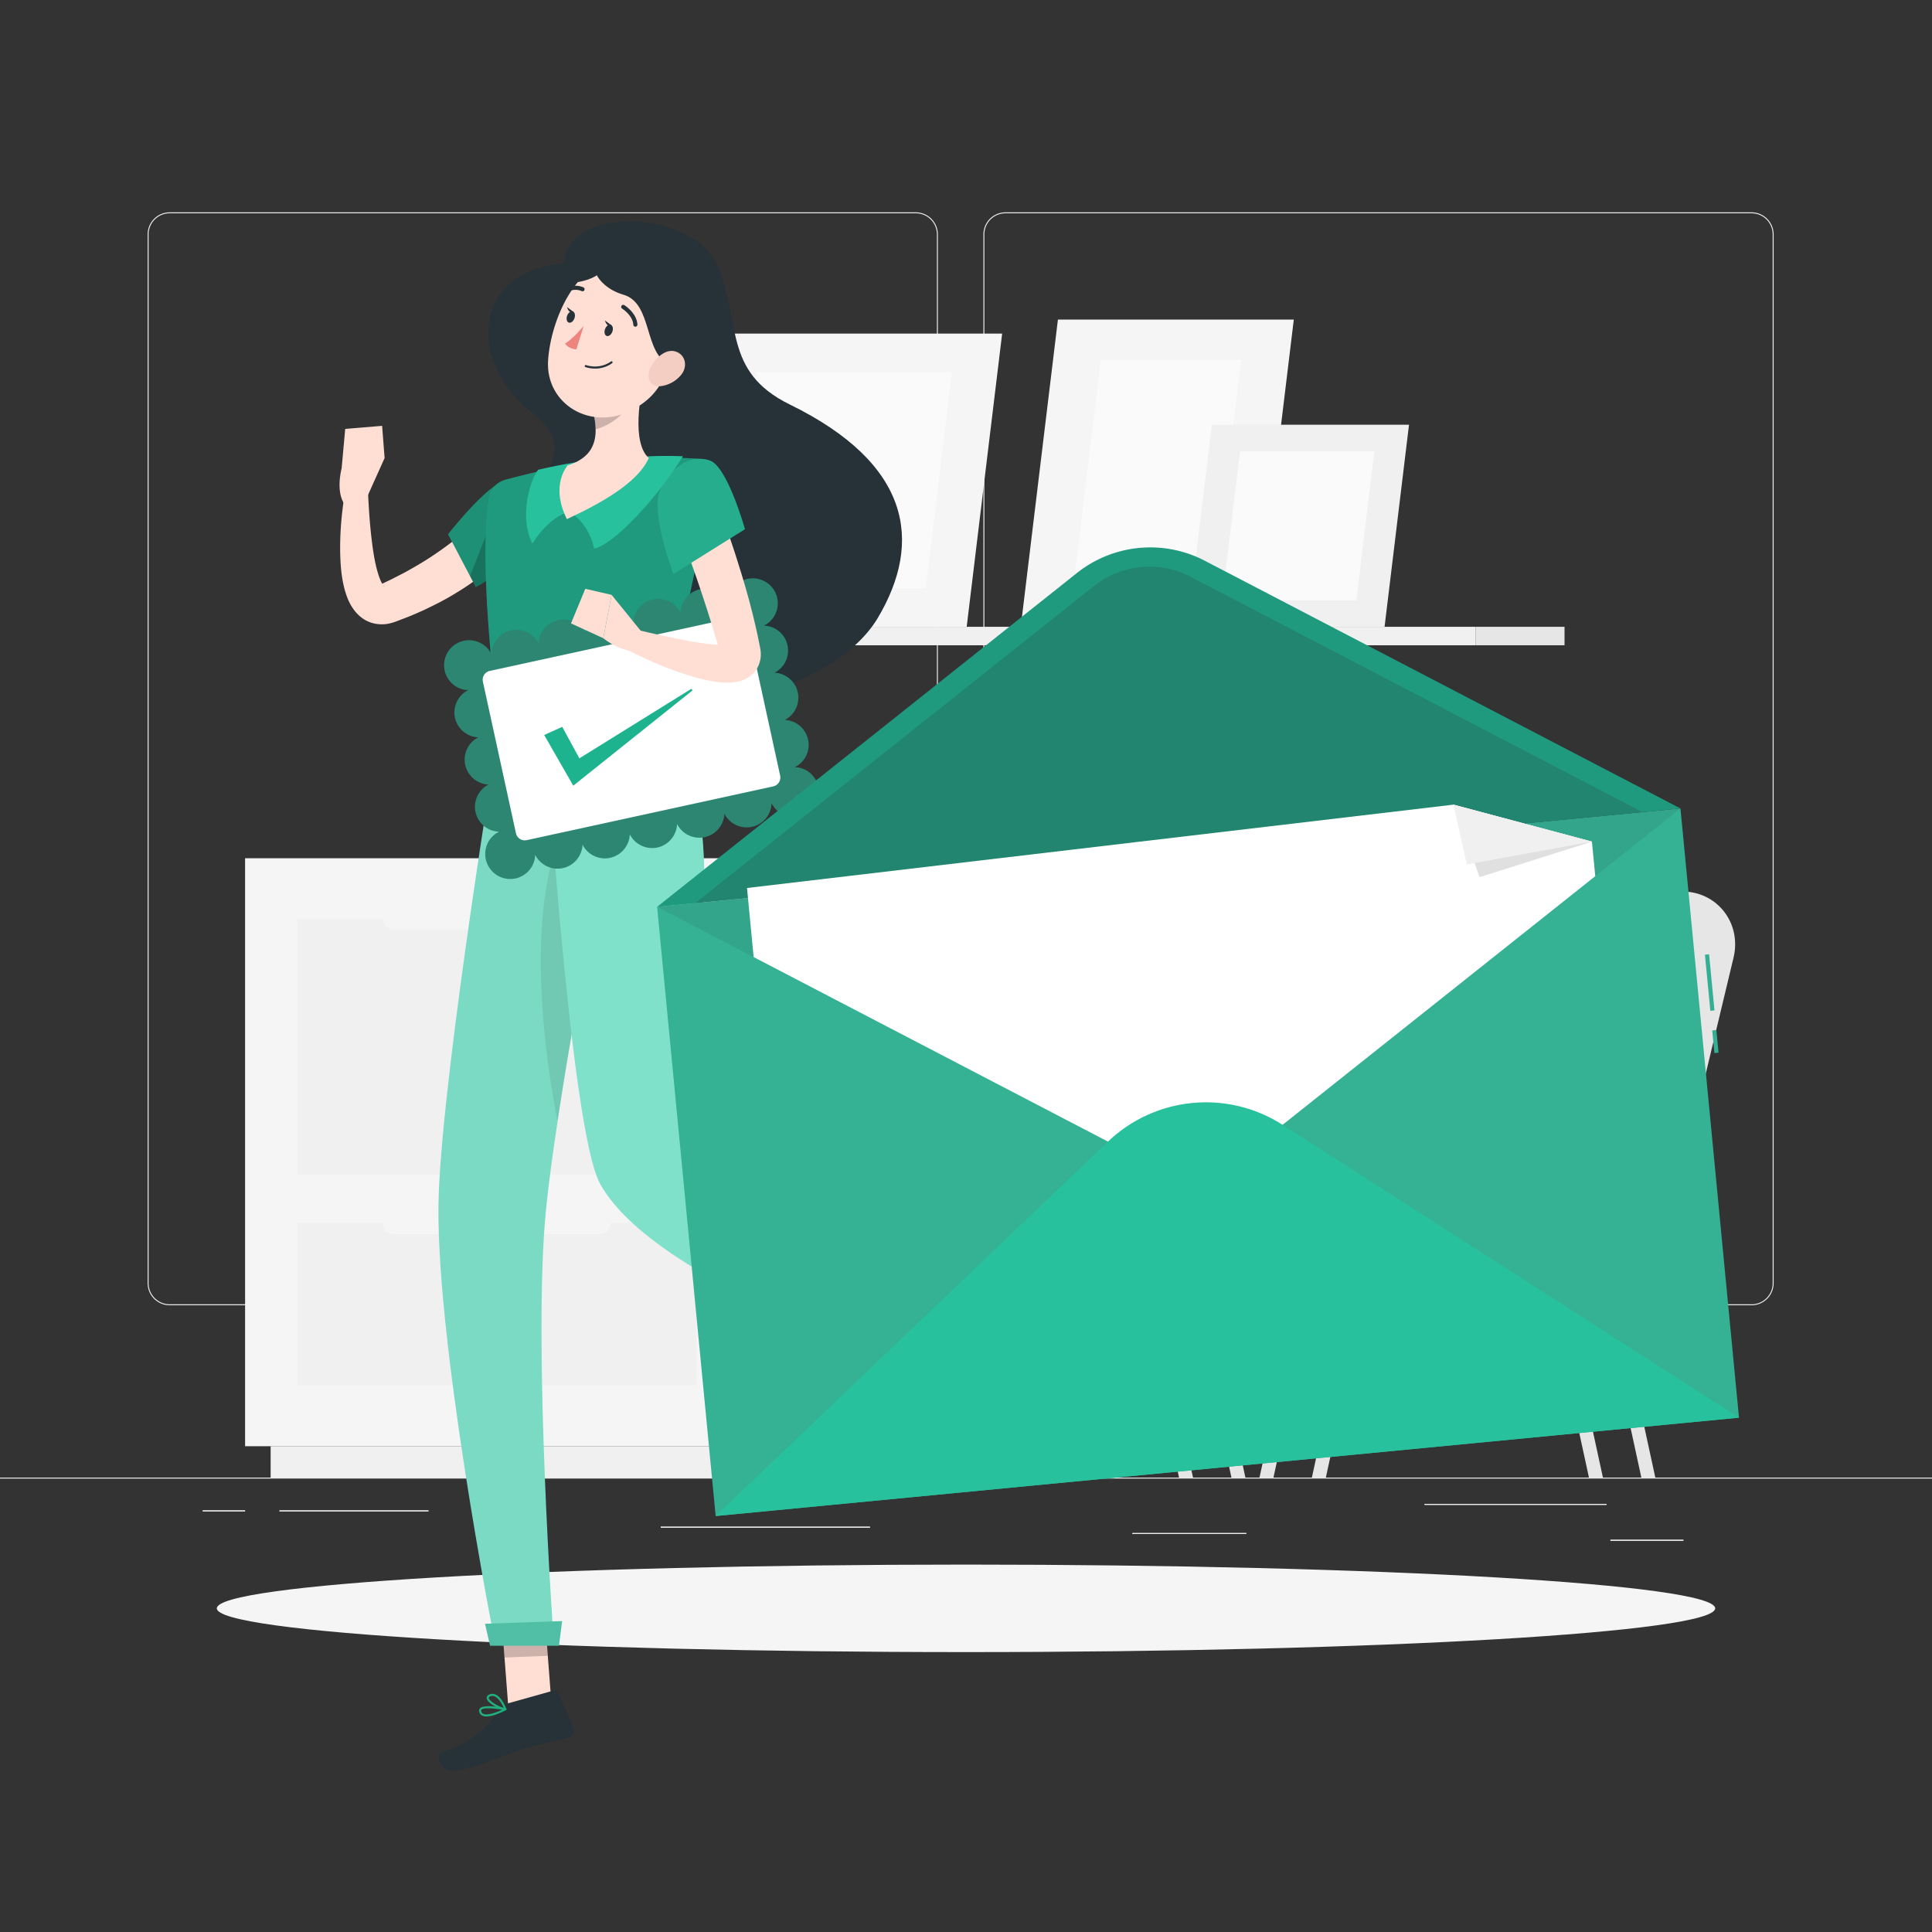 <svg width="400" height="400" fill="none" xmlns="http://www.w3.org/2000/svg"><rect width="100%" height="100%" fill="#333333" stroke="none"/><path d="M400 305.919H0v.2h400v-.2ZM348.533 318.795h-15.11v.2h15.11v-.2ZM258.022 317.399h-23.579v.2h23.579v-.2ZM332.623 311.366h-37.689v.2h37.689v-.2ZM50.744 312.711h-8.777v.2h8.777v-.2ZM88.71 312.711H57.866v.2H88.71v-.2ZM180.117 316.088H136.8v.2h43.317v-.2ZM189.611 270.24H35.131a4.572 4.572 0 0 1-4.566-4.567V48.528a4.572 4.572 0 0 1 4.567-4.566H189.61a4.57 4.57 0 0 1 4.565 4.566v217.145a4.571 4.571 0 0 1-4.565 4.567ZM35.131 44.162a4.371 4.371 0 0 0-4.366 4.366v217.145a4.372 4.372 0 0 0 4.367 4.367H189.61a4.37 4.37 0 0 0 4.365-4.367V48.528a4.37 4.37 0 0 0-4.365-4.366H35.131ZM362.648 270.24H208.169a4.571 4.571 0 0 1-4.565-4.567V48.528a4.57 4.57 0 0 1 4.565-4.566h154.479a4.571 4.571 0 0 1 4.566 4.566v217.145a4.572 4.572 0 0 1-4.566 4.567ZM208.169 44.162a4.37 4.37 0 0 0-4.365 4.366v217.145a4.37 4.37 0 0 0 4.365 4.367h154.479a4.371 4.371 0 0 0 4.366-4.367V48.528a4.37 4.37 0 0 0-4.366-4.366H208.169Z" fill="#EBEBEB"/><path d="M348.533 318.795h-15.11v.2h15.11v-.2ZM258.021 317.399h-23.579v.2h23.579v-.2ZM332.622 311.366h-37.689v.2h37.689v-.2ZM50.744 312.71h-8.777v.2h8.777v-.2ZM88.71 312.71H57.866v.2H88.71v-.2ZM180.117 316.088H136.8v.2h43.317v-.2Z" fill="#EBEBEB"/><path d="M305.492 133.597h18.427v-3.825h-18.427v3.825Z" fill="#E6E6E6"/><path d="M105.714 133.597h199.778v-3.825H105.714v3.825Z" fill="#F0F0F0"/><path d="M219.031 66.165h48.835l-7.694 63.607h-48.835l7.694-63.607Z" fill="#F5F5F5"/><path d="M227.917 74.503h29.047l-5.678 46.931H222.24l5.677-46.931Z" fill="#FAFAFA"/><path d="M148.251 69.07h59.234l-7.343 60.702h-59.234l7.343-60.703Z" fill="#F5F5F5"/><path d="M156.731 77.026h40.349l-5.417 44.788h-40.35l5.418-44.788Z" fill="#FAFAFA"/><path d="M250.901 87.941h40.819l-5.06 41.831h-40.819l5.06-41.83Z" fill="#F0F0F0"/><path d="M256.744 93.425h27.805l-3.733 30.864h-27.805l3.733-30.864Z" fill="#FAFAFA"/><path d="M348.276 184.579h-25.231c-8.984 0-17.088 6.46-19.207 15.31l-6.665 27.836-13.695-.045h-.043a13.606 13.606 0 0 0-13.363 11.054l-1.825 9.53c-2.756.398-5.119 2.502-5.786 5.289h9.678l-11.376 52.365h2.891l11.376-52.365h7.957l-11.376 52.365h2.891l11.376-52.365h31.723l11.377 52.365h2.891l-11.377-52.365h7.957l11.377 52.365h2.891l-11.377-52.366h-1.189c8.973-.001 17.068-6.455 19.185-15.296l9.57-39.97c1.714-7.157-3.366-13.707-10.63-13.707Zm-53.579 53.488c-1.401 5.852-6.761 10.124-12.701 10.124h-10.124l1.699-8.787c.905-4.725 5.053-8.16 9.864-8.16h.035l12.85.042-1.623 6.781Z" fill="#E6E6E6"/><path d="M155.03 299.426h27.542V177.689H155.03v121.737ZM56.033 305.919h121.251v-6.493H56.033v6.493Z" fill="#F0F0F0"/><path d="M155.03 177.688H50.744v121.737H155.03V177.688Z" fill="#F5F5F5"/><path d="M144.202 190.302h-82.63v52.868h82.63v-52.868ZM144.202 253.202h-82.63v33.609h82.63v-33.609Z" fill="#F0F0F0"/><path d="M81.44 192.405h42.893a2.066 2.066 0 0 0 2.066-2.066v-.476a2.067 2.067 0 0 0-2.066-2.067H81.44a2.067 2.067 0 0 0-2.066 2.067v.476c0 1.141.925 2.066 2.066 2.066ZM81.44 255.507h42.893a2.066 2.066 0 0 0 2.066-2.067v-.476a2.066 2.066 0 0 0-2.066-2.066H81.44a2.066 2.066 0 0 0-2.066 2.066v.476c0 1.142.925 2.067 2.066 2.067Z" fill="#F5F5F5"/><path d="M263.408 184.579h-25.231c-8.984 0-17.088 6.46-19.207 15.31l-6.665 27.836-13.695-.045h-.043a13.608 13.608 0 0 0-13.364 11.054l-1.824 9.53c-2.756.398-5.119 2.502-5.786 5.289h9.678l-11.376 52.365h2.89l11.377-52.365h7.957l-11.376 52.365h2.891l11.376-52.365h31.723l11.377 52.365h2.891l-11.377-52.365h7.957l11.377 52.365h2.891l-11.377-52.366h-1.19c8.974-.001 17.068-6.455 19.186-15.296l9.57-39.97c1.714-7.157-3.367-13.707-10.63-13.707Zm-53.579 53.488c-1.402 5.852-6.761 10.124-12.701 10.124h-10.124l1.699-8.787c.905-4.725 5.053-8.16 9.864-8.16h.035l12.85.042-1.623 6.781Z" fill="#E6E6E6"/><path d="M200 342.049c85.666 0 155.111-4.056 155.111-9.059 0-5.003-69.445-9.058-155.111-9.058s-155.111 4.055-155.111 9.058 69.445 9.059 155.111 9.059Z" fill="#F5F5F5"/><path d="M116.817 54.52c.699-12.241 26.598-11.03 31.683.4 5.085 11.431.906 21.922 15.018 28.827 24.944 12.205 27.66 28.303 18.219 44.195-9.441 15.893-46.262 27.017-66.294.981-19.76-25.682 10.278-31.382-5.263-43.483-13.584-10.578-12.39-29.453 6.637-30.92Z" fill="#263238"/><path d="M105.748 113.475c-.333.409-.512.606-.752.875-.23.262-.449.483-.674.726-.452.46-.908.906-1.369 1.326a51.49 51.49 0 0 1-2.818 2.42 56.711 56.711 0 0 1-6.001 4.121c-2.055 1.264-4.203 2.332-6.358 3.358-1.088.484-2.175.976-3.28 1.411l-1.662.639-.83.318c-.397.15-.946.329-1.49.437-1.1.239-2.56.223-3.875-.265-1.337-.476-2.323-1.339-3.003-2.131-1.34-1.632-1.807-3.09-2.222-4.439-.74-2.699-.897-5.129-.976-7.538-.103-4.804.37-9.365 1.185-13.986l4.538.381c.178 4.363.492 8.841 1.115 13.02.322 2.071.758 4.142 1.4 5.739.294.777.727 1.444.888 1.508.073.036-.004-.095-.263-.221-.25-.123-.54-.102-.544-.12.005-.017-.01-.018.118-.077l.723-.347 1.444-.69 2.837-1.459c1.851-1.032 3.687-2.082 5.432-3.243 1.744-1.159 3.445-2.366 5.041-3.658a42.266 42.266 0 0 0 2.314-1.976c.374-.335.718-.683 1.064-1.018l.494-.495.369-.389 7.155 5.773Z" fill="#FFDED4"/><path d="M105.949 99.293c-3.714-.912-13.177 11.326-13.177 11.326l5.743 10.933s15.879-8.968 15.281-13.905c-.623-5.141-2.427-7.025-7.847-8.354Z" fill="#25B492"/><path opacity=".2" d="M105.949 99.293c-3.714-.912-13.177 11.326-13.177 11.326l5.743 10.933s15.879-8.968 15.281-13.905c-.623-5.141-2.427-7.025-7.847-8.354Z" fill="#000"/><path opacity=".2" d="m103.495 103.523.91 14.317a93.601 93.601 0 0 1-5.885 3.708l-1.202-2.286 6.177-15.739Z" fill="#000"/><path d="m75.44 104.152 4.187-9.317-8.895 2.12s-1.535 5.567 1.172 8.144l3.536-.947ZM79.114 88.166l-7.64.634-.742 8.155 8.895-2.12-.513-6.669ZM114.19 352.908l-8.965.351-1.593-20.825 8.964-.351 1.594 20.825Z" fill="#FFDED4"/><path d="m194.016 276.33-5.841 6.836-17.709-11.33 5.841-6.836 17.709 11.33Z" fill="#FFC3BD"/><path d="m186.21 282.775 5.354-8.567a.71.71 0 0 1 .901-.283l7.388 3.259c.766.338 1.053 1.359.592 2.07-1.918 2.955-2.993 4.285-5.348 8.052-1.448 2.318-3.798 7.056-5.798 10.257-1.956 3.13-5.272 1.393-4.725-.119 2.449-6.779 1.741-10.032 1.308-13.102a2.346 2.346 0 0 1 .328-1.567ZM104.926 352.727l9.728-2.725a.71.71 0 0 1 .856.398l3.264 7.386c.339.766-.136 1.714-.957 1.929-3.408.891-5.098 1.15-9.376 2.348-2.631.737-10.322 4.204-14.085 4.5-3.68.29-4.256-3.408-2.716-3.868 6.906-2.065 10.24-6.471 11.988-9.031.315-.462.78-.793 1.298-.937Z" fill="#263238"/><g opacity=".2" fill="#000"><path d="m103.634 332.439.819 10.734 8.969-.351-.82-10.734-8.968.351ZM176.313 265.001l-5.843 6.839 9.131 5.836 5.844-6.839-9.132-5.836Z"/></g><path d="M101.257 103.035c-.868 5.083-1.697 17.927 2.036 47.824l36.45 2.251c.286-13.975.987-25.239 8.582-52.258.799-2.844-1.222-5.72-4.172-5.896-2.776-.166-6.276-.273-9.833-.119-6.196.269-11.275.535-16.768 1.52-4.733.85-9.905 2.163-12.92 2.97a4.638 4.638 0 0 0-3.375 3.708Z" fill="#28C19D"/><path opacity=".2" d="M101.257 103.035c-.868 5.083-1.697 17.927 2.036 47.824l36.45 2.251c.286-13.975.987-25.239 8.582-52.258.799-2.844-1.222-5.72-4.172-5.896-2.776-.166-6.276-.273-9.833-.119-6.196.269-11.275.535-16.768 1.52-4.733.85-9.905 2.163-12.92 2.97a4.638 4.638 0 0 0-3.375 3.708Z" fill="#000"/><path d="M103.293 150.858s-11.349 68.697-12.45 96.103c-1.147 28.505 11.671 93.334 11.671 93.334h12.159s-4.433-61.891-1.634-89.782c3.052-30.407 16.945-98.006 16.945-98.006l-26.691-1.649Z" fill="#7BDAC3"/><path d="M115.727 340.731h-14.266l-1.047-4.55 15.976-.557-.663 5.107Z" fill="#51BFA5"/><path opacity=".2" d="M117.954 169.031c-10.065 17.457-4.939 50.753-2.528 63.171 2.757-18.257 6.88-40.528 10.032-56.875-.781-9.408-2.863-14.344-7.504-6.296Z" fill="#000" fill-opacity=".4"/><path d="M112.919 151.453s5.04 82.292 11.345 93.675c9.995 18.041 52.346 32.849 52.346 32.849l7.966-9.322s-26.522-22.054-40.546-34.584c-3.334-22.76 8.449-58.681-4.287-80.961l-26.824-1.657Z" fill="#7FE1C9"/><path d="m140.42 151.005.731 3.32c.112.261-.204.501-.625.475l-37.515-2.317c-.328-.02-.59-.198-.598-.406l-.128-3.283c-.008-.227.288-.401.648-.379l36.911 2.28c.271.016.504.142.576.31Z" fill="#407BFF"/><path d="m135.209 154.826.989.061c.197.012.353-.08.347-.205l-.202-4.267c-.006-.125-.171-.237-.368-.249l-.989-.061c-.197-.013-.353.08-.347.205l.202 4.267c.006.125.172.237.368.249ZM105.769 153.008l.988.061c.197.012.354-.08.348-.205l-.202-4.268c-.006-.125-.172-.237-.369-.249l-.988-.061c-.197-.012-.354.08-.348.205l.202 4.268c.006.125.172.237.369.249ZM120.489 153.917l.988.061c.197.012.353-.08.347-.205l-.201-4.267c-.006-.125-.172-.237-.369-.25l-.989-.061c-.196-.012-.353.08-.347.205l.202 4.268c.006.125.172.237.369.249Z" fill="#263238"/><path d="m185.58 267.607-9.882 11.565-4.688-1.875 11.011-14.128 3.559 4.438Z" fill="#407BFF"/><path d="M105.798 130.532c-2.368.516-3.986 2.585-4.053 4.905a4.553 4.553 0 0 0-.391-.664 4.834 4.834 0 0 0-.644-.771 5.279 5.279 0 0 0-.804-.629 4.688 4.688 0 0 0-.905-.459 4.901 4.901 0 0 0-.971-.275 4.631 4.631 0 0 0-1.004-.089c-.347.013-.689.045-1.012.116a5.492 5.492 0 0 0-.969.317c-.31.13-.601.3-.886.5a4.81 4.81 0 0 0-.77.645c-.232.251-.448.52-.629.804-.183.282-.34.582-.46.904-.122.314-.21.64-.275.971-.055.33-.086.676-.076 1.012 0 .678.148 1.355.43 1.971.131.311.3.601.49.889.198.274.413.535.655.767.241.234.51.45.795.632.282.182.591.337.904.459.312.123.639.21.971.275.254.04.506.053.76.064-2.074 1.031-3.275 3.356-2.76 5.72a5.164 5.164 0 0 0 4.825 4.062c-2.037 1.048-3.204 3.367-2.695 5.702a5.19 5.19 0 0 0 4.817 4.075 5.185 5.185 0 0 0-2.685 5.7c.518 2.375 2.582 3.985 4.899 4.053a5.164 5.164 0 0 0-2.072 1.821 5.13 5.13 0 0 0-.732 1.886 5.072 5.072 0 0 0-.079 1.001c.003.689.148 1.356.43 1.972.131.31.303.611.491.887a5.478 5.478 0 0 0 1.451 1.411 5.214 5.214 0 0 0 3.9.695c.323-.07.65-.174.958-.315a5.25 5.25 0 0 0 .888-.49c.275-.198.535-.413.768-.655a5.24 5.24 0 0 0 .629-.805c.183-.282.34-.581.46-.904.123-.313.22-.641.275-.971.049-.253.068-.511.077-.77 1.026 2.083 3.359 3.293 5.729 2.776 2.355-.514 3.984-2.564 4.073-4.871a5.174 5.174 0 0 0 5.721 2.735 5.175 5.175 0 0 0 4.064-4.869c1.042 2.06 3.376 3.246 5.731 2.732 2.346-.511 3.974-2.561 4.063-4.868a5.173 5.173 0 0 0 5.722 2.734c2.355-.513 3.983-2.563 4.073-4.87a5.173 5.173 0 0 0 5.722 2.734c2.369-.517 3.987-2.588 4.053-4.909.115.232.239.459.39.667.187.278.413.536.655.768.243.244.511.45.796.642.283.182.592.337.905.459.312.123.638.21.97.276.331.054.675.086 1.012.075.34.001.68-.041 1.003-.112a4.76 4.76 0 0 0 .969-.318c.309-.13.601-.3.888-.489a5.67 5.67 0 0 0 .768-.656c.23-.251.448-.52.629-.804a4.69 4.69 0 0 0 .459-.905c.122-.312.22-.64.275-.971.066-.331.086-.674.086-1.013a5.362 5.362 0 0 0-.123-1 5.376 5.376 0 0 0-.307-.971 5.076 5.076 0 0 0-.498-.876 4.611 4.611 0 0 0-.656-.778 5.644 5.644 0 0 0-.795-.632 5.155 5.155 0 0 0-.904-.459 5.603 5.603 0 0 0-.971-.275 5.944 5.944 0 0 0-.747-.069 5.15 5.15 0 0 0 2.747-5.715 5.174 5.174 0 0 0-4.815-4.064 5.176 5.176 0 0 0 2.682-5.711 5.171 5.171 0 0 0-4.814-4.063 5.166 5.166 0 0 0 2.685-5.7 5.157 5.157 0 0 0-4.889-4.053 6.67 6.67 0 0 0 .662-.374 5.25 5.25 0 0 0 1.4-1.447c.182-.284.337-.593.459-.906.122-.312.22-.641.275-.97.063-.343.086-.675.086-1.015a5.411 5.411 0 0 0-.115-1.012 5.209 5.209 0 0 0-2.264-3.244 5.22 5.22 0 0 0-3.902-.705c-.323.07-.648.183-.958.314a4.563 4.563 0 0 0-.887.501 4.733 4.733 0 0 0-.769.644 5.896 5.896 0 0 0-.63.804 4.69 4.69 0 0 0-.459.905 4.812 4.812 0 0 0-.275.971c-.05.253-.069.511-.077.77-1.027-2.083-3.36-3.292-5.729-2.775a5.194 5.194 0 0 0-4.076 4.859 5.174 5.174 0 0 0-5.719-2.723 5.175 5.175 0 0 0-4.066 4.858 5.174 5.174 0 0 0-5.719-2.724 5.196 5.196 0 0 0-4.075 4.86 5.176 5.176 0 0 0-5.72-2.723 5.175 5.175 0 0 0-4.065 4.857 5.194 5.194 0 0 0-5.729-2.721Z" fill="#016D55"/><path opacity=".7" d="M105.798 130.532c-2.368.516-3.986 2.585-4.053 4.905a4.553 4.553 0 0 0-.391-.664 4.834 4.834 0 0 0-.644-.771 5.279 5.279 0 0 0-.804-.629 4.688 4.688 0 0 0-.905-.459 4.901 4.901 0 0 0-.971-.275 4.631 4.631 0 0 0-1.004-.089c-.347.013-.689.045-1.012.116a5.492 5.492 0 0 0-.969.317c-.31.13-.601.3-.886.5a4.81 4.81 0 0 0-.77.645c-.232.251-.448.52-.629.804-.183.282-.34.582-.46.904-.122.314-.21.64-.275.971-.055.33-.086.676-.076 1.012 0 .678.148 1.355.43 1.971.131.311.3.601.49.889.198.274.413.535.655.767.241.234.51.45.795.632.282.182.591.337.904.459.312.123.639.21.971.275.254.04.506.053.76.064-2.074 1.031-3.275 3.356-2.76 5.72a5.164 5.164 0 0 0 4.825 4.062c-2.037 1.048-3.204 3.367-2.695 5.702a5.19 5.19 0 0 0 4.817 4.075 5.185 5.185 0 0 0-2.685 5.7c.518 2.375 2.582 3.985 4.899 4.053a5.164 5.164 0 0 0-2.072 1.821 5.13 5.13 0 0 0-.732 1.886 5.072 5.072 0 0 0-.079 1.001c.003.689.148 1.356.43 1.972.131.31.303.611.491.887a5.478 5.478 0 0 0 1.451 1.411 5.214 5.214 0 0 0 3.9.695c.323-.07.65-.174.958-.315a5.25 5.25 0 0 0 .888-.49c.275-.198.535-.413.768-.655a5.24 5.24 0 0 0 .629-.805c.183-.282.34-.581.46-.904.123-.313.22-.641.275-.971.049-.253.068-.511.077-.77 1.026 2.083 3.359 3.293 5.729 2.776 2.355-.514 3.984-2.564 4.073-4.871a5.174 5.174 0 0 0 5.721 2.735 5.175 5.175 0 0 0 4.064-4.869c1.042 2.06 3.376 3.246 5.731 2.732 2.346-.511 3.974-2.561 4.063-4.868a5.173 5.173 0 0 0 5.722 2.734c2.355-.513 3.983-2.563 4.073-4.87a5.173 5.173 0 0 0 5.722 2.734c2.369-.517 3.987-2.588 4.053-4.909.115.232.239.459.39.667.187.278.413.536.655.768.243.244.511.45.796.642.283.182.592.337.905.459.312.123.638.21.97.276.331.054.675.086 1.012.075.34.001.68-.041 1.003-.112a4.76 4.76 0 0 0 .969-.318c.309-.13.601-.3.888-.489a5.67 5.67 0 0 0 .768-.656c.23-.251.448-.52.629-.804a4.69 4.69 0 0 0 .459-.905c.122-.312.22-.64.275-.971.066-.331.086-.674.086-1.013a5.362 5.362 0 0 0-.123-1 5.376 5.376 0 0 0-.307-.971 5.076 5.076 0 0 0-.498-.876 4.611 4.611 0 0 0-.656-.778 5.644 5.644 0 0 0-.795-.632 5.155 5.155 0 0 0-.904-.459 5.603 5.603 0 0 0-.971-.275 5.944 5.944 0 0 0-.747-.069 5.15 5.15 0 0 0 2.747-5.715 5.174 5.174 0 0 0-4.815-4.064 5.176 5.176 0 0 0 2.682-5.711 5.171 5.171 0 0 0-4.814-4.063 5.166 5.166 0 0 0 2.685-5.7 5.157 5.157 0 0 0-4.889-4.053 6.67 6.67 0 0 0 .662-.374 5.25 5.25 0 0 0 1.4-1.447c.182-.284.337-.593.459-.906.122-.312.22-.641.275-.97.063-.343.086-.675.086-1.015a5.411 5.411 0 0 0-.115-1.012 5.209 5.209 0 0 0-2.264-3.244 5.22 5.22 0 0 0-3.902-.705c-.323.07-.648.183-.958.314a4.563 4.563 0 0 0-.887.501 4.733 4.733 0 0 0-.769.644 5.896 5.896 0 0 0-.63.804 4.69 4.69 0 0 0-.459.905 4.812 4.812 0 0 0-.275.971c-.05.253-.069.511-.077.77-1.027-2.083-3.36-3.292-5.729-2.775a5.194 5.194 0 0 0-4.076 4.859 5.174 5.174 0 0 0-5.719-2.723 5.175 5.175 0 0 0-4.066 4.858 5.174 5.174 0 0 0-5.719-2.724 5.196 5.196 0 0 0-4.075 4.86 5.176 5.176 0 0 0-5.72-2.723 5.175 5.175 0 0 0-4.065 4.857 5.194 5.194 0 0 0-5.729-2.721Z" fill="#fff" fill-opacity=".24"/><path d="m152.44 127.773-51.024 11.129a1.881 1.881 0 0 0-1.438 2.24l6.841 31.363a1.882 1.882 0 0 0 2.24 1.438l51.024-11.129a1.881 1.881 0 0 0 1.437-2.24l-6.84-31.363a1.882 1.882 0 0 0-2.24-1.438Z" fill="#fff"/><path d="M148.275 103.707a181.58 181.58 0 0 1 4.716 13.424c1.43 4.517 2.694 9.103 3.73 13.797.136.583.248 1.18.37 1.771l.179.887.089.444.074.423c.026.187.055.335.065.558a5.827 5.827 0 0 1-.512 2.906c-.485 1.067-1.346 1.899-2.083 2.35a6.418 6.418 0 0 1-1.964.818 8.893 8.893 0 0 1-1.5.228c-1.77.101-3.097-.118-4.415-.345a41.256 41.256 0 0 1-3.708-.918c-4.744-1.422-9.081-3.282-13.377-5.472l1.624-4.255c4.445 1.039 8.986 2.091 13.325 2.773 1.081.168 2.153.296 3.163.362.988.079 2 .076 2.553-.049.255-.027.386-.215-.145.056-.249.137-.692.532-.938 1.065a2.68 2.68 0 0 0-.262 1.198c.011.077-.001.083.005.126.001.028.021.106-.009-.006l-.111-.407-.222-.813c-.15-.543-.289-1.084-.454-1.627-1.252-4.343-2.67-8.69-4.147-13.029a827.3 827.3 0 0 0-4.616-12.935l8.57-3.33Z" fill="#FFDED4"/><path d="M147.043 95.38c3.583 1.337 7.192 14.182 7.192 14.182l-14.793 9.255s-4.706-12.399-2.88-17.024c1.901-4.817 6.392-7.937 10.481-6.412Z" fill="#2FD8B0"/><path opacity=".2" d="M147.043 95.38c3.583 1.337 7.192 14.182 7.192 14.182l-14.793 9.255s-4.706-12.399-2.88-17.024c1.901-4.817 6.392-7.937 10.481-6.412Z" fill="#000"/><path d="M184.708 287.388a1.24 1.24 0 0 1-.103.034c-.392.109-.778.008-1.146-.301-.278-.233-.307-.497-.283-.676.153-1.138 3.094-2.52 3.429-2.674a.206.206 0 0 1 .232.035.214.214 0 0 1 .059.227c-.371 1.097-1.14 2.959-2.188 3.355Zm1.61-3.005c-1.16.587-2.639 1.519-2.72 2.118-.01.076-.004.177.135.294.257.216.505.287.757.217.589-.167 1.263-1.136 1.828-2.629Z" fill="#407BFF"/><path d="M186.492 284.288c-1.045.394-3.15.621-3.828-.017-.144-.136-.351-.436-.123-.923a1.11 1.11 0 0 1 .718-.613c1.253-.371 3.455.991 3.548 1.049.064.04.102.112.1.187a.215.215 0 0 1-.111.181 2.603 2.603 0 0 1-.304.136Zm-3.174-1.124a.678.678 0 0 0-.391.365c-.117.248-.045.361.03.432.457.432 2.234.339 3.266-.024-.757-.415-2.097-1.015-2.843-.794a.645.645 0 0 0-.062.021Z" fill="#407BFF"/><path d="M102.1 355.15c-.861.241-1.692.33-2.25.055-.353-.175-.572-.476-.65-.895a.687.687 0 0 1 .196-.643c.898-.878 4.844-.082 5.29.012a.211.211 0 0 1 .167.181.212.212 0 0 1-.115.217c-.694.353-1.684.806-2.638 1.073Zm-2.045-1.359a.84.84 0 0 0-.361.181c-.072.07-.095.15-.074.261.052.283.19.476.419.59.658.325 2.106.009 3.936-.847-1.348-.237-3.1-.415-3.92-.185Z" fill="#21B07D"/><path d="M104.699 354.093a.21.21 0 0 1-.09.005c-1.162-.177-3.727-1.473-3.842-2.498-.027-.243.057-.578.609-.795.407-.16.823-.148 1.234.036 1.343.602 2.195 2.877 2.231 2.973a.214.214 0 0 1-.142.279Zm-3.046-2.932a1.166 1.166 0 0 0-.122.041c-.364.142-.346.299-.34.35.068.616 1.866 1.697 3.096 2.04-.291-.651-.971-1.968-1.851-2.363a1.12 1.12 0 0 0-.783-.068Z" fill="#21B07D"/><path d="M134.32 94.475c-6.201.269-11.274.534-16.768 1.52-2.021.357-4.125.808-6.108 1.26v.01c-1.506 1.613-4.137 9.76-1.186 15.27 1.945-3.27 5.212-6.121 7.39-6.405 2.398.65 4.76 4.268 5.334 7.452 3.909-.708 12.368-9.848 17.173-17.214l1.244-1.904a88.556 88.556 0 0 0-7.079.011Z" fill="#28C19D"/><path d="M133.803 76.418c-1.385 5.402-3.04 15.221.516 18.42 0 0-3.344 5.433-11.831 6.425-9.348 1.093-4.936-4.905-4.936-4.905 6.103-1.958 6.219-6.335 5.425-10.363l10.826-9.577Z" fill="#FFDED4"/><path d="M117.552 96.357s-3.74 3.939-.187 11.123c7.524-3.494 14.721-7.642 16.954-12.643l-16.767 1.52Z" fill="#FFDED4"/><path opacity=".2" d="m129.39 80.325-6.408 5.665c.192.953.326 1.925.337 2.88 2.318-.535 6.148-2.842 6.538-5.23.194-1.192-.305-2.783-.467-3.315Z" fill="#000"/><path d="M140.918 69.9c-3.183 8.337-4.352 11.934-10.011 14.953-8.513 4.542-18.057-1.19-17.429-10.31.565-8.21 5.674-20.465 15.054-21.243 9.241-.767 15.568 8.263 12.386 16.6Z" fill="#FFDED4"/><path d="M121.989 53.255c3.802-.884 5.068 3.46-1.6 4.998-6.669 1.537-1.537-4.268 1.6-4.998Z" fill="#263238"/><path d="M125.938 50.955c-5.442 2.055-3.021 8.276 3.129 10.058s4.117 12.244 9.645 14.542c5.529 2.298 8.46-15.29 3.689-20.232-4.77-4.943-12.811-5.748-16.463-4.368Z" fill="#263238"/><path d="M120.852 67.467s-2.107 2.612-3.85 3.645c.647 1.139 2.322 1.236 2.322 1.236l1.528-4.881Z" fill="#ED847E"/><path d="M122.251 76.239a7.013 7.013 0 0 1-1.044-.243.212.212 0 0 1-.139-.267.218.218 0 0 1 .266-.14c3.047.954 5.121-.726 5.141-.743a.213.213 0 0 1 .272.328c-.082.067-1.823 1.47-4.496 1.065Z" fill="#263238"/><path d="M141.119 77.494c-1.123 1.47-2.821 2.284-4.331 2.46-2.271.266-3.053-1.851-2.126-3.81.835-1.762 3.023-4.025 5.16-3.385 2.106.63 2.582 3.055 1.297 4.735Z" fill="#F4CEC3"/><path d="M131.437 67.626a.426.426 0 0 1-.318-.387c-.122-1.966-2.272-3.314-2.293-3.327a.426.426 0 1 1 .446-.725c.105.064 2.548 1.597 2.697 4a.426.426 0 0 1-.532.439ZM126.776 68.678c-.234.635-.76 1.026-1.175.873-.415-.153-.562-.791-.328-1.426.234-.635.76-1.026 1.175-.873.416.153.562.791.328 1.426ZM118.927 65.913c-.234.635-.76 1.025-1.175.873-.415-.154-.562-.792-.328-1.427.234-.635.76-1.026 1.175-.873.415.153.562.792.328 1.427Z" fill="#263238"/><path d="m118.769 64.588-1.363-1.001s.344 1.48 1.363 1.001ZM126.619 67.354l-1.363-1.001s.343 1.479 1.363 1.001ZM117.127 60.562a.427.427 0 0 1-.206-.795c2.043-1.172 3.806-.298 3.879-.26a.426.426 0 0 1-.386.76c-.058-.03-1.437-.697-3.069.239a.424.424 0 0 1-.218.056Z" fill="#263238"/><path d="m132.74 130.701-6.121-7.544-1.717 8.982s4.446 3.684 7.907 2.273l-.069-3.711Z" fill="#FFDED4"/><path d="m121.177 121.91-2.957 7.156 6.682 3.072 1.717-8.981-5.442-1.247Z" fill="#FFDED4"/><path d="m353.846 197.574-.857.082 1.118 11.622.857-.082-1.118-11.622ZM355.354 213.253l-.857.082.451 4.691.857-.083-.451-4.69Z" fill="#35AF94"/><path d="m148.172 313.877 211.868-20.363-12.123-126.13-211.868 20.363 12.123 126.13Z" fill="#3BC4A4"/><path opacity=".1" d="m148.172 313.877 211.868-20.363-12.123-126.13-211.868 20.363 12.123 126.13Z" fill="#000"/><path opacity=".1" d="m248.595 246.36-112.546-58.614 211.868-20.363-99.322 78.977Z" fill="#263238"/><path d="m222.958 118.639-86.909 69.108 211.868-20.364-98.481-51.289a24.42 24.42 0 0 0-26.478 2.545Z" fill="#209A7E"/><path opacity=".2" d="m340.047 168.14-93.571-48.732a18.427 18.427 0 0 0-19.981 1.921l-82.576 65.661 196.128-18.85Z" fill="#263238"/><path d="m300.92 166.594 28.672 7.654.688 7.159-81.684 64.953-92.561-48.205-1.375-14.304 146.26-17.257Z" fill="#fff"/><path d="m300.919 166.595 5.412 15.009 23.26-7.355" fill="#E0E0E0"/><path d="m300.919 166.595 2.78 12.378 25.892-4.724" fill="#F0F0F0"/><path d="m265.532 232.874 94.509 60.639-211.868 20.364 81.229-77.531c9.8-9.354 24.728-10.788 36.13-3.472Z" fill="#28C19D"/><path d="m112.667 152.166 6.02 10.501 24.564-19.623c.216-.172-.034-.486-.27-.339l-23.027 14.299-3.55-6.514-3.737 1.676Z" fill="#1EB38F"/></svg>